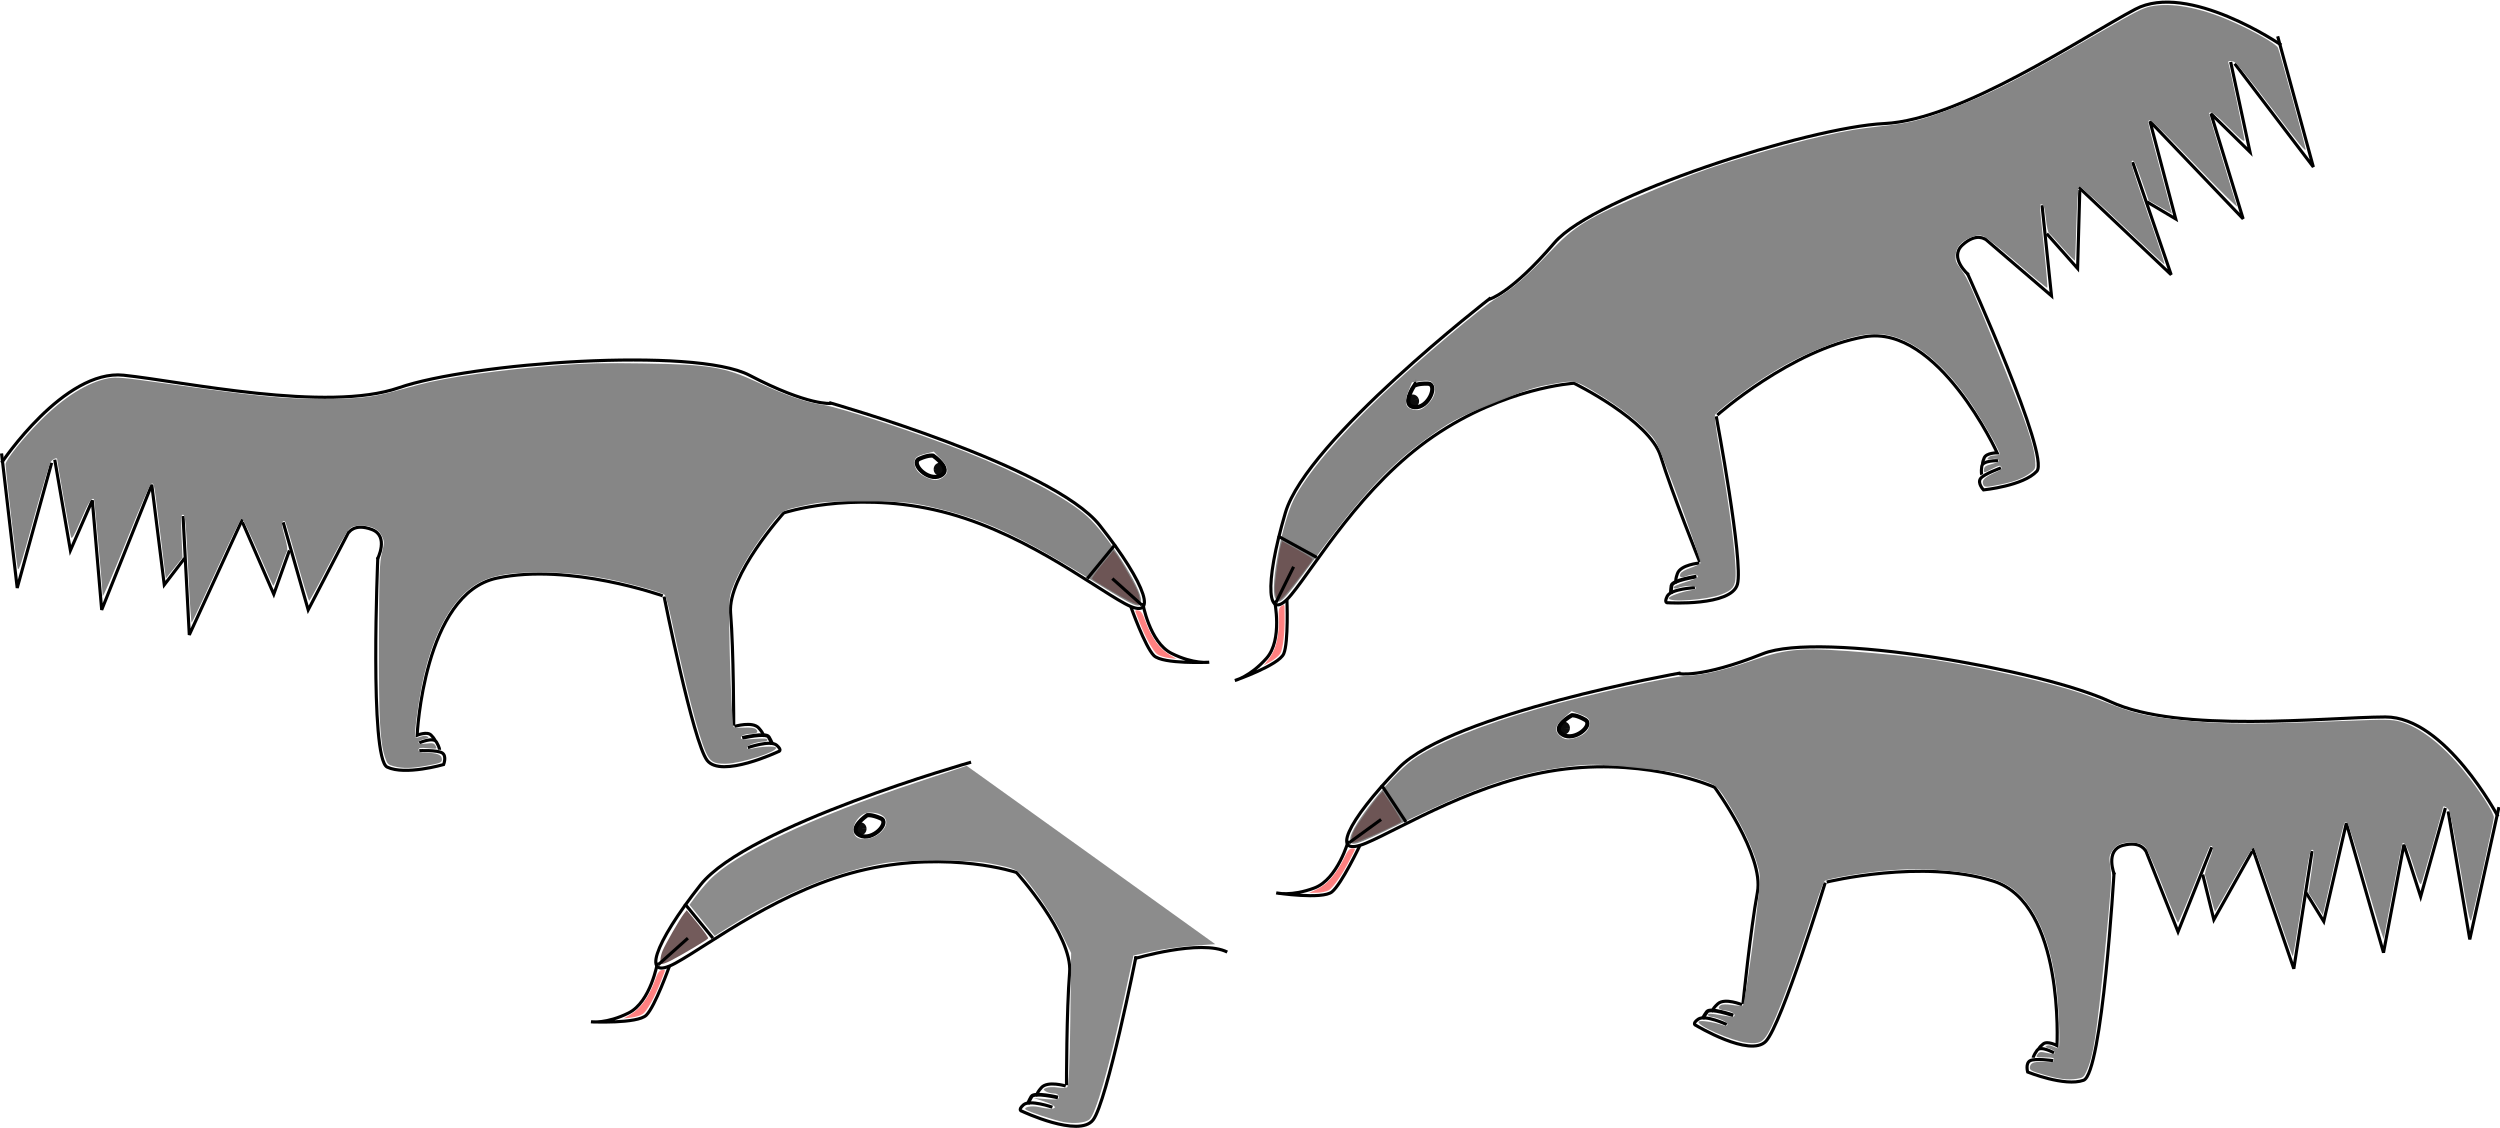 <?xml version="1.0" encoding="UTF-8" standalone="no"?>
<!-- Created with Inkscape (http://www.inkscape.org/) -->

<svg
   xmlns:dc="http://purl.org/dc/elements/1.1/"
   xmlns:cc="http://creativecommons.org/ns#"
   xmlns:rdf="http://www.w3.org/1999/02/22-rdf-syntax-ns#"
   xmlns:svg="http://www.w3.org/2000/svg"
   xmlns="http://www.w3.org/2000/svg"
   xmlns:sodipodi="http://sodipodi.sourceforge.net/DTD/sodipodi-0.dtd"
   xmlns:inkscape="http://www.inkscape.org/namespaces/inkscape"
   width="799.011"
   height="360.471"
   id="svg2"
   version="1.1"
   inkscape:version="0.48.4 r9939"
   sodipodi:docname="3.29 anteaters.svg">
  <defs
     id="defs4" />
  <sodipodi:namedview
     id="base"
     pagecolor="#ffffff"
     bordercolor="#666666"
     borderopacity="1.0"
     inkscape:pageopacity="0.0"
     inkscape:pageshadow="2"
     inkscape:zoom="0.70710678"
     inkscape:cx="362.63262"
     inkscape:cy="92.55484"
     inkscape:document-units="px"
     inkscape:current-layer="layer1"
     showgrid="false"
     inkscape:window-width="959"
     inkscape:window-height="744"
     inkscape:window-x="65"
     inkscape:window-y="24"
     inkscape:window-maximized="1"
     fit-margin-top="0"
     fit-margin-left="0"
     fit-margin-right="0"
     fit-margin-bottom="0" />
  <g
     inkscape:label="Layer 1"
     inkscape:groupmode="layer"
     id="layer1"
     transform="translate(11.814,65.094)">
    <path
       style="opacity:0.95;fill:#ff8080;fill-opacity:1;stroke:none"
       d=""
       id="path3819"
       inkscape:connector-curvature="0" />
    <g
       id="g3844"
       transform="matrix(-1,0,0,1,497.686,-411.536)">
      <path
         inkscape:connector-curvature="0"
         id="path2985"
         d="m 432,512.362 17,37 2,-38"
         style="fill:none;stroke:#000000;stroke-width:1px;stroke-linecap:butt;stroke-linejoin:miter;stroke-opacity:1" />
      <path
         sodipodi:nodetypes="ccccccc"
         inkscape:connector-curvature="0"
         id="path2987"
         d="m 450.5,524.862 6.5,8.5 4,-32 16,40 3,-35 7,16 5,-29"
         style="fill:none;stroke:#000000;stroke-width:1px;stroke-linecap:butt;stroke-linejoin:miter;stroke-opacity:1" />
      <path
         inkscape:connector-curvature="0"
         id="path2989"
         d="m 493,494.362 11,40 5,-43"
         style="fill:none;stroke:#000000;stroke-width:1px;stroke-linecap:butt;stroke-linejoin:miter;stroke-opacity:1" />
      <path
         sodipodi:nodetypes="csssc"
         inkscape:connector-curvature="0"
         id="path2991"
         d="m 509,494.362 c 0,0 -20,-30 -39,-28 -19,2 -65,12 -88,4 -23,-8 -94.522,-13.139 -112,-4 -19.124,10 -26.26,9 -26,9"
         style="fill:none;stroke:#000000;stroke-width:1px;stroke-linecap:butt;stroke-linejoin:miter;stroke-opacity:1" />
      <path
         sodipodi:nodetypes="ccc"
         inkscape:connector-curvature="0"
         id="path2993"
         d="m 432,513.362 -10,23 -5,-14"
         style="fill:none;stroke:#000000;stroke-width:1px;stroke-linecap:butt;stroke-linejoin:miter;stroke-opacity:1" />
      <path
         inkscape:connector-curvature="0"
         id="path2997"
         d="m 419,513.362 -8,28 -13,-25"
         style="fill:none;stroke:#000000;stroke-width:1px;stroke-linecap:butt;stroke-linejoin:miter;stroke-opacity:1" />
      <path
         sodipodi:nodetypes="cssscsc"
         inkscape:connector-curvature="0"
         id="path2999"
         d="m 244.5,475.112 c 0,0 -71.5,20.25 -86.5,39.25 -15,19 -19,31 -8,25 11,-6 34,-24 61,-30 27,-6 48,1 48,1 0,0 18,20 17,32 -1,12 -1,36 -1,36"
         style="fill:none;stroke:#000000;stroke-width:1px;stroke-linecap:butt;stroke-linejoin:miter;stroke-opacity:1" />
      <path
         inkscape:connector-curvature="0"
         id="path3001"
         d="m 274.75,578.612 c 0,0 -5.75,-1.75 -7.75,0.5 -2,2.25 -1.25,2.5 -1.25,2.5"
         style="fill:none;stroke:#000000;stroke-width:1px;stroke-linecap:butt;stroke-linejoin:miter;stroke-opacity:1" />
      <path
         inkscape:connector-curvature="0"
         id="path3003"
         d="m 272.29,582.288 c 0,0 -7.605,-1.811 -8.482,-0.302 -0.877,1.51 -1.17,2.415 -1.17,2.415"
         style="fill:none;stroke:#000000;stroke-width:1.189px;stroke-linecap:butt;stroke-linejoin:miter;stroke-opacity:1" />
      <path
         inkscape:connector-curvature="0"
         id="path3005"
         d="m 270.502,585.394 c 0,0 -7.248,-2.541 -9.248,-0.762 -2,1.779 -0.5,2.033 -0.5,2.033 0,0 18.246,8.639 22.745,2.795 4.499,-5.844 13.747,-52.343 13.747,-52.343"
         style="fill:none;stroke:#000000;stroke-width:1.008px;stroke-linecap:butt;stroke-linejoin:miter;stroke-opacity:1" />
      <path
         inkscape:connector-curvature="0"
         id="path3007"
         d="m 297.692,536.881 c 0,0 29.698,-10.607 53.033,-5.657 23.335,4.95 25.456,50.205 25.456,50.205 0,0 -3.181,-1.317 -4.431,-0.067 -1.25,1.25 -1.25,1.75 -1.25,1.75"
         style="fill:none;stroke:#000000;stroke-width:1px;stroke-linecap:butt;stroke-linejoin:miter;stroke-opacity:1" />
      <path
         sodipodi:nodetypes="csc"
         inkscape:connector-curvature="0"
         id="path3009"
         d="m 375.5,583.862 c 0,0 -4.5,-2 -5.5,-0.25 -1,1.75 -0.987,2.457 -0.987,2.457"
         style="fill:none;stroke:#000000;stroke-width:1px;stroke-linecap:butt;stroke-linejoin:miter;stroke-opacity:1" />
      <path
         sodipodi:nodetypes="cscsc"
         inkscape:connector-curvature="0"
         id="path3011"
         d="m 375.5,586.362 c 0,0 -5.854,-0.263 -7.354,0.737 -1.5,1 -0.427,3.695 -0.427,3.695 0,0 12.28,3.568 18.03,0.818 5.75,-2.75 3,-67 3,-67"
         style="fill:none;stroke:#000000;stroke-width:1px;stroke-linecap:butt;stroke-linejoin:miter;stroke-opacity:1" />
      <path
         inkscape:connector-curvature="0"
         id="path3013"
         d="m 388.909,525.214 c 0,0 -3.889,-7.425 1.768,-9.546 5.657,-2.121 7.425,1.061 7.425,1.061"
         style="fill:none;stroke:#000000;stroke-width:1px;stroke-linecap:butt;stroke-linejoin:miter;stroke-opacity:1" />
      <path
         sodipodi:nodetypes="cscsc"
         inkscape:connector-curvature="0"
         id="path3015"
         d="m 144.293,539.167 c 0,0 -2.164,12.564 -9.235,16.099 -7.071,3.536 -12.021,2.828 -12.021,2.828 0,0 14.849,0.707 17.678,-2.121 2.828,-2.828 7.364,-15.599 7.364,-15.599"
         style="fill:none;stroke:#000000;stroke-width:1px;stroke-linecap:butt;stroke-linejoin:miter;stroke-opacity:1" />
      <path
         inkscape:connector-curvature="0"
         id="path3017"
         d="m 211.278,492.071 c 0,0 -6.407,4.384 -2.36,6.407 4.047,2.023 9.779,-4.047 6.744,-5.395 -3.035,-1.349 -4.384,-1.012 -4.384,-1.012 z"
         style="fill:none;stroke:#000000;stroke-width:1.349px;stroke-linecap:butt;stroke-linejoin:miter;stroke-opacity:1" />
      <path
         transform="matrix(0.344,0,0,0.344,173.639,320.962)"
         sodipodi:end="6.2718361"
         sodipodi:start="0"
         d="m 108.894,510.011 c 0,3.319 -2.533,6.01 -5.657,6.01 -3.124,0 -5.657,-2.691 -5.657,-6.01 0,-3.319 2.533,-6.01 5.657,-6.01 3.099,0 5.621,2.65 5.656,5.942 l -5.656,0.068 z"
         sodipodi:ry="6.0104074"
         sodipodi:rx="5.6568542"
         sodipodi:cy="510.01129"
         sodipodi:cx="103.23759"
         id="path3019"
         style="opacity:0.95;fill:#000000;fill-opacity:1;stroke:none"
         sodipodi:type="arc" />
      <path
         inkscape:connector-curvature="0"
         id="path3801"
         d="m 373.317,591.191 c -4.859,-0.881 -5.197,-1.04 -5.008,-2.368 0.176,-1.233 1.583,-1.718 5.285,-1.821 1.612,-0.045 2.125,-0.257 2.125,-0.879 0,-0.698 -0.443,-0.779 -2.992,-0.548 -2.888,0.262 -2.973,0.236 -2.448,-0.744 0.47,-0.878 0.875,-0.976 2.992,-0.725 1.909,0.226 2.448,0.135 2.448,-0.414 0,-0.412 -0.746,-0.844 -1.799,-1.041 -1.256,-0.236 -1.596,-0.465 -1.125,-0.761 0.371,-0.233 1.012,-0.334 1.424,-0.225 0.412,0.109 1.206,0.328 1.763,0.487 0.919,0.261 0.998,0.092 0.853,-1.835 -0.341,-4.526 -1.727,-13.252 -2.877,-18.12 -2.533,-10.718 -6.549,-19.301 -11.572,-24.729 -5.662,-6.118 -11.68,-8.069 -24.917,-8.078 -8.236,-0.005 -14.038,0.541 -21.934,2.065 -6.914,1.334 -17.726,4.323 -18.483,5.109 -0.334,0.347 -1.349,4.118 -2.256,8.38 -4.428,20.808 -8.507,36.552 -10.83,41.806 -1.406,3.179 -2.559,3.853 -6.473,3.786 -4.898,-0.084 -16.757,-3.905 -15.987,-5.151 0.348,-0.562 4.756,-0.363 7.839,0.355 1.031,0.24 1.375,0.133 1.375,-0.429 0,-0.743 -3.296,-1.868 -5.471,-1.868 -0.566,0 -1.029,-0.258 -1.029,-0.574 0,-0.412 1.196,-0.482 4.25,-0.247 3.451,0.265 4.25,0.196 4.25,-0.368 0,-0.757 -1.479,-1.294 -3.595,-1.304 -1.631,-0.008 -2.153,-0.678 -1.166,-1.497 0.441,-0.366 1.865,-0.54 3.619,-0.442 1.591,0.089 3.14,0.005 3.443,-0.187 0.545,-0.344 1.481,-24.417 1.423,-36.631 -0.024,-5.066 -0.155,-5.804 -1.664,-9.357 -2.052,-4.831 -5.644,-10.77 -10.051,-16.62 -5.034,-6.682 -4.988,-6.651 -12.08,-8.166 -5.742,-1.227 -7.081,-1.322 -18.929,-1.339 -13.694,-0.02 -16.016,0.23 -26.109,2.808 -13.87,3.542 -25.528,9.105 -47.658,22.74 -13.977,8.612 -14.921,8.995 -15.138,6.144 -0.29,-3.8 10.93,-21.337 17.25,-26.963 6.604,-5.878 20.885,-13.458 38.655,-20.515 14.771,-5.866 40.574,-14.379 45.642,-15.058 5.093,-0.682 11.943,-3.034 20.805,-7.142 10.863,-5.037 15.399,-5.787 37.053,-6.131 11.889,-0.189 18.386,-0.049 26.5,0.57 18.849,1.437 35.81,3.799 45.067,6.276 2.026,0.542 5.76,1.544 8.299,2.228 6.521,1.755 11.535,2.276 21.871,2.273 13.331,-0.004 21.208,-0.776 51.305,-5.03 12.83,-1.813 15.079,-2.011 17.615,-1.548 6.53,1.193 14.223,5.998 21.772,13.599 5.567,5.605 11.044,12.463 11.059,13.846 0.019,1.761 -3.463,31.726 -3.871,33.312 -0.293,1.14 -1.319,-2.054 -5.117,-15.935 -2.612,-9.549 -5.114,-17.785 -5.559,-18.301 -0.76,-0.884 -1.941,-1.282 -1.941,-0.656 0,0.972 -4.115,24.142 -4.425,24.915 -0.292,0.727 -1.018,-0.542 -3.103,-5.422 -2.399,-5.615 -3.52,-7.396 -4.216,-6.7 -0.198,0.198 -2.734,28.371 -2.78,30.881 -0.013,0.71 -3.364,-7.033 -7.447,-17.208 -4.578,-11.41 -7.705,-18.557 -8.157,-18.648 -0.877,-0.177 -0.762,-0.839 -2.914,16.723 l -1.664,13.575 -2.665,-3.325 -2.665,-3.324 0.303,-6.875 c 0.254,-5.754 0.187,-6.875 -0.408,-6.875 -0.811,0 -0.967,1.76 -1.938,21.875 -0.335,6.944 -0.736,12.618 -0.89,12.608 -0.154,-0.009 -3.691,-7.49 -7.861,-16.625 -4.169,-9.135 -7.839,-16.608 -8.155,-16.608 -0.316,0 -2.651,4.771 -5.19,10.603 -2.538,5.832 -4.73,10.718 -4.871,10.859 -0.141,0.141 -1.096,-2.156 -2.123,-5.103 -1.027,-2.947 -2.053,-5.658 -2.28,-6.025 -0.243,-0.392 0.073,-2.334 0.768,-4.725 0.818,-2.815 1.02,-4.218 0.659,-4.58 -0.361,-0.361 -0.63,-0.341 -0.875,0.066 -0.195,0.323 -1.915,6.114 -3.823,12.871 -1.908,6.756 -3.623,12.284 -3.811,12.284 -0.188,0 -2.866,-4.894 -5.95,-10.875 -3.084,-5.981 -6.163,-11.381 -6.842,-12 -0.938,-0.855 -1.84,-1.125 -3.756,-1.125 -3.378,0 -5.64,1.145 -6.708,3.395 -0.817,1.723 -0.817,2.001 0.014,5.337 0.77,3.093 0.885,6.49 0.944,28.019 0.069,25.104 -0.311,32.366 -1.949,37.32 -0.704,2.129 -0.95,2.367 -2.967,2.875 -2.767,0.697 -5.515,0.643 -10.158,-0.198 l 0,0 z M 213.527,498.986 c 2.385,-1.083 3.691,-2.708 3.691,-4.593 0,-1.685 -0.672,-2.227 -3.709,-2.992 l -2.446,-0.616 -2.173,2.3 c -2.347,2.484 -2.754,4.197 -1.298,5.465 1.833,1.597 3.162,1.694 5.934,0.436 l 0,0 z"
         style="opacity:0.95;fill:#808080;fill-opacity:1;stroke:none" />
      <path
         sodipodi:nodetypes="cc"
         inkscape:connector-curvature="0"
         id="path3803"
         d="m 153,520.362 9,11"
         style="fill:none;stroke:#000000;stroke-width:1px;stroke-linecap:butt;stroke-linejoin:miter;stroke-opacity:1" />
      <path
         inkscape:connector-curvature="0"
         id="path3805"
         d="m 145.53,539.587 c -0.528,-0.528 -0.345,-2.44 0.404,-4.233 0.895,-2.143 5.496,-10.136 6.756,-11.738 l 0.941,-1.197 3.539,4.317 c 1.947,2.374 3.435,4.486 3.308,4.692 -0.299,0.483 -8.74,5.503 -12.073,7.18 -1.41,0.709 -2.704,1.15 -2.875,0.979 l 0,0 z"
         style="opacity:0.95;fill:#6c5353;fill-opacity:1;stroke:none" />
      <path
         inkscape:connector-curvature="0"
         id="path3807"
         d="m 144.5,539.862 9.5,-8.5"
         style="fill:none;stroke:#000000;stroke-width:1px;stroke-linecap:butt;stroke-linejoin:miter;stroke-opacity:1" />
      <path
         inkscape:connector-curvature="0"
         id="path3821"
         d="m 135.633,555.741 c 3.404,-2.022 5.87,-5.468 7.865,-10.992 0.856,-2.371 1.356,-3.094 2.232,-3.225 0.921,-0.138 1.062,2.9e-4 0.766,0.75 -0.2,0.505 -0.8,2.044 -1.334,3.419 -1.701,4.384 -4.221,8.913 -5.477,9.843 -0.669,0.496 -2.342,1.034 -3.717,1.196 l -2.5,0.295 2.165,-1.285 0,0 z"
         style="opacity:0.95;fill:#ff8080;fill-opacity:1;stroke:none" />
      <path
         inkscape:connector-curvature="0"
         id="path3823"
         d="m 136.728,555.256 c 2.256,-1.538 4.42,-4.613 6.642,-9.438 0.981,-2.131 2.024,-3.875 2.317,-3.875 0.742,0 0.759,-0.059 -1.449,4.959 -2.741,6.229 -4.149,8.315 -6.061,8.981 -2.665,0.929 -3.316,0.647 -1.448,-0.627 z"
         style="opacity:0.95;fill:#ff8080;fill-opacity:1;stroke:none" />
    </g>
    <g
       transform="matrix(0.995,0.101,-0.101,0.995,330.027,-347.447)"
       id="g3844-5">
      <path
         inkscape:connector-curvature="0"
         id="path2985-9"
         d="m 432,512.362 17,37 2,-38"
         style="fill:none;stroke:#000000;stroke-width:1px;stroke-linecap:butt;stroke-linejoin:miter;stroke-opacity:1" />
      <path
         sodipodi:nodetypes="ccccccc"
         inkscape:connector-curvature="0"
         id="path2987-4"
         d="m 450.5,524.862 6.5,8.5 4,-32 16,40 3,-35 7,16 5,-29"
         style="fill:none;stroke:#000000;stroke-width:1px;stroke-linecap:butt;stroke-linejoin:miter;stroke-opacity:1" />
      <path
         inkscape:connector-curvature="0"
         id="path2989-6"
         d="m 493,494.362 11,40 5,-43"
         style="fill:none;stroke:#000000;stroke-width:1px;stroke-linecap:butt;stroke-linejoin:miter;stroke-opacity:1" />
      <path
         sodipodi:nodetypes="csssc"
         inkscape:connector-curvature="0"
         id="path2991-7"
         d="m 509,494.362 c 0,0 -20,-30 -39,-28 -19,2 -65,12 -88,4 -23,-8 -94.522,-13.139 -112,-4 -19.124,10 -26.26,9 -26,9"
         style="fill:none;stroke:#000000;stroke-width:1px;stroke-linecap:butt;stroke-linejoin:miter;stroke-opacity:1" />
      <path
         sodipodi:nodetypes="ccc"
         inkscape:connector-curvature="0"
         id="path2993-2"
         d="m 432,513.362 -10,23 -5,-14"
         style="fill:none;stroke:#000000;stroke-width:1px;stroke-linecap:butt;stroke-linejoin:miter;stroke-opacity:1" />
      <path
         inkscape:connector-curvature="0"
         id="path2997-1"
         d="m 419,513.362 -8,28 -13,-25"
         style="fill:none;stroke:#000000;stroke-width:1px;stroke-linecap:butt;stroke-linejoin:miter;stroke-opacity:1" />
      <path
         sodipodi:nodetypes="cssscsc"
         inkscape:connector-curvature="0"
         id="path2999-4"
         d="m 244.5,475.112 c 0,0 -71.5,20.25 -86.5,39.25 -15,19 -19,31 -8,25 11,-6 34,-24 61,-30 27,-6 48,1 48,1 0,0 18,20 17,32 -1,12 -1,36 -1,36"
         style="fill:none;stroke:#000000;stroke-width:1px;stroke-linecap:butt;stroke-linejoin:miter;stroke-opacity:1" />
      <path
         inkscape:connector-curvature="0"
         id="path3001-8"
         d="m 274.75,578.612 c 0,0 -5.75,-1.75 -7.75,0.5 -2,2.25 -1.25,2.5 -1.25,2.5"
         style="fill:none;stroke:#000000;stroke-width:1px;stroke-linecap:butt;stroke-linejoin:miter;stroke-opacity:1" />
      <path
         inkscape:connector-curvature="0"
         id="path3003-9"
         d="m 272.29,582.288 c 0,0 -7.605,-1.811 -8.482,-0.302 -0.877,1.51 -1.17,2.415 -1.17,2.415"
         style="fill:none;stroke:#000000;stroke-width:1.189px;stroke-linecap:butt;stroke-linejoin:miter;stroke-opacity:1" />
      <path
         inkscape:connector-curvature="0"
         id="path3005-91"
         d="m 270.502,585.394 c 0,0 -7.248,-2.541 -9.248,-0.762 -2,1.779 -0.5,2.033 -0.5,2.033 0,0 18.246,8.639 22.745,2.795 4.499,-5.844 13.747,-52.343 13.747,-52.343"
         style="fill:none;stroke:#000000;stroke-width:1.008px;stroke-linecap:butt;stroke-linejoin:miter;stroke-opacity:1" />
      <path
         inkscape:connector-curvature="0"
         id="path3007-9"
         d="m 297.692,536.881 c 0,0 29.698,-10.607 53.033,-5.657 23.335,4.95 25.456,50.205 25.456,50.205 0,0 -3.181,-1.317 -4.431,-0.067 -1.25,1.25 -1.25,1.75 -1.25,1.75"
         style="fill:none;stroke:#000000;stroke-width:1px;stroke-linecap:butt;stroke-linejoin:miter;stroke-opacity:1" />
      <path
         sodipodi:nodetypes="csc"
         inkscape:connector-curvature="0"
         id="path3009-6"
         d="m 375.5,583.862 c 0,0 -4.5,-2 -5.5,-0.25 -1,1.75 -0.987,2.457 -0.987,2.457"
         style="fill:none;stroke:#000000;stroke-width:1px;stroke-linecap:butt;stroke-linejoin:miter;stroke-opacity:1" />
      <path
         sodipodi:nodetypes="cscsc"
         inkscape:connector-curvature="0"
         id="path3011-6"
         d="m 375.5,586.362 c 0,0 -5.854,-0.263 -7.354,0.737 -1.5,1 -0.427,3.695 -0.427,3.695 0,0 12.28,3.568 18.03,0.818 5.75,-2.75 3,-67 3,-67"
         style="fill:none;stroke:#000000;stroke-width:1px;stroke-linecap:butt;stroke-linejoin:miter;stroke-opacity:1" />
      <path
         inkscape:connector-curvature="0"
         id="path3013-2"
         d="m 388.909,525.214 c 0,0 -3.889,-7.425 1.768,-9.546 5.657,-2.121 7.425,1.061 7.425,1.061"
         style="fill:none;stroke:#000000;stroke-width:1px;stroke-linecap:butt;stroke-linejoin:miter;stroke-opacity:1" />
      <path
         sodipodi:nodetypes="cscsc"
         inkscape:connector-curvature="0"
         id="path3015-6"
         d="m 144.293,539.167 c 0,0 -2.164,12.564 -9.235,16.099 -7.071,3.536 -12.021,2.828 -12.021,2.828 0,0 14.849,0.707 17.678,-2.121 2.828,-2.828 7.364,-15.599 7.364,-15.599"
         style="fill:none;stroke:#000000;stroke-width:1px;stroke-linecap:butt;stroke-linejoin:miter;stroke-opacity:1" />
      <path
         inkscape:connector-curvature="0"
         id="path3017-5"
         d="m 211.278,492.071 c 0,0 -6.407,4.384 -2.36,6.407 4.047,2.023 9.779,-4.047 6.744,-5.395 -3.035,-1.349 -4.384,-1.012 -4.384,-1.012 z"
         style="fill:none;stroke:#000000;stroke-width:1.349px;stroke-linecap:butt;stroke-linejoin:miter;stroke-opacity:1" />
      <path
         transform="matrix(0.344,0,0,0.344,173.639,320.962)"
         sodipodi:end="6.2718361"
         sodipodi:start="0"
         d="m 108.894,510.011 c 0,3.319 -2.533,6.01 -5.657,6.01 -3.124,0 -5.657,-2.691 -5.657,-6.01 0,-3.319 2.533,-6.01 5.657,-6.01 3.099,0 5.621,2.65 5.656,5.942 l -5.656,0.068 z"
         sodipodi:ry="6.0104074"
         sodipodi:rx="5.6568542"
         sodipodi:cy="510.01129"
         sodipodi:cx="103.23759"
         id="path3019-2"
         style="opacity:0.95;fill:#000000;fill-opacity:1;stroke:none"
         sodipodi:type="arc" />
      <path
         inkscape:connector-curvature="0"
         id="path3801-8"
         d="m 373.317,591.191 c -4.859,-0.881 -5.197,-1.04 -5.008,-2.368 0.176,-1.233 1.583,-1.718 5.285,-1.821 1.612,-0.045 2.125,-0.257 2.125,-0.879 0,-0.698 -0.443,-0.779 -2.992,-0.548 -2.888,0.262 -2.973,0.236 -2.448,-0.744 0.47,-0.878 0.875,-0.976 2.992,-0.725 1.909,0.226 2.448,0.135 2.448,-0.414 0,-0.412 -0.746,-0.844 -1.799,-1.041 -1.256,-0.236 -1.596,-0.465 -1.125,-0.761 0.371,-0.233 1.012,-0.334 1.424,-0.225 0.412,0.109 1.206,0.328 1.763,0.487 0.919,0.261 0.998,0.092 0.853,-1.835 -0.341,-4.526 -1.727,-13.252 -2.877,-18.12 -2.533,-10.718 -6.549,-19.301 -11.572,-24.729 -5.662,-6.118 -11.68,-8.069 -24.917,-8.078 -8.236,-0.005 -14.038,0.541 -21.934,2.065 -6.914,1.334 -17.726,4.323 -18.483,5.109 -0.334,0.347 -1.349,4.118 -2.256,8.38 -4.428,20.808 -8.507,36.552 -10.83,41.806 -1.406,3.179 -2.559,3.853 -6.473,3.786 -4.898,-0.084 -16.757,-3.905 -15.987,-5.151 0.348,-0.562 4.756,-0.363 7.839,0.355 1.031,0.24 1.375,0.133 1.375,-0.429 0,-0.743 -3.296,-1.868 -5.471,-1.868 -0.566,0 -1.029,-0.258 -1.029,-0.574 0,-0.412 1.196,-0.482 4.25,-0.247 3.451,0.265 4.25,0.196 4.25,-0.368 0,-0.757 -1.479,-1.294 -3.595,-1.304 -1.631,-0.008 -2.153,-0.678 -1.166,-1.497 0.441,-0.366 1.865,-0.54 3.619,-0.442 1.591,0.089 3.14,0.005 3.443,-0.187 0.545,-0.344 1.481,-24.417 1.423,-36.631 -0.024,-5.066 -0.155,-5.804 -1.664,-9.357 -2.052,-4.831 -5.644,-10.77 -10.051,-16.62 -5.034,-6.682 -4.988,-6.651 -12.08,-8.166 -5.742,-1.227 -7.081,-1.322 -18.929,-1.339 -13.694,-0.02 -16.016,0.23 -26.109,2.808 -13.87,3.542 -25.528,9.105 -47.658,22.74 -13.977,8.612 -14.921,8.995 -15.138,6.144 -0.29,-3.8 10.93,-21.337 17.25,-26.963 6.604,-5.878 20.885,-13.458 38.655,-20.515 14.771,-5.866 40.574,-14.379 45.642,-15.058 5.093,-0.682 11.943,-3.034 20.805,-7.142 10.863,-5.037 15.399,-5.787 37.053,-6.131 11.889,-0.189 18.386,-0.049 26.5,0.57 18.849,1.437 35.81,3.799 45.067,6.276 2.026,0.542 5.76,1.544 8.299,2.228 6.521,1.755 11.535,2.276 21.871,2.273 13.331,-0.004 21.208,-0.776 51.305,-5.03 12.83,-1.813 15.079,-2.011 17.615,-1.548 6.53,1.193 14.223,5.998 21.772,13.599 5.567,5.605 11.044,12.463 11.059,13.846 0.019,1.761 -3.463,31.726 -3.871,33.312 -0.293,1.14 -1.319,-2.054 -5.117,-15.935 -2.612,-9.549 -5.114,-17.785 -5.559,-18.301 -0.76,-0.884 -1.941,-1.282 -1.941,-0.656 0,0.972 -4.115,24.142 -4.425,24.915 -0.292,0.727 -1.018,-0.542 -3.103,-5.422 -2.399,-5.615 -3.52,-7.396 -4.216,-6.7 -0.198,0.198 -2.734,28.371 -2.78,30.881 -0.013,0.71 -3.364,-7.033 -7.447,-17.208 -4.578,-11.41 -7.705,-18.557 -8.157,-18.648 -0.877,-0.177 -0.762,-0.839 -2.914,16.723 l -1.664,13.575 -2.665,-3.325 -2.665,-3.324 0.303,-6.875 c 0.254,-5.754 0.187,-6.875 -0.408,-6.875 -0.811,0 -0.967,1.76 -1.938,21.875 -0.335,6.944 -0.736,12.618 -0.89,12.608 -0.154,-0.009 -3.691,-7.49 -7.861,-16.625 -4.169,-9.135 -7.839,-16.608 -8.155,-16.608 -0.316,0 -2.651,4.771 -5.19,10.603 -2.538,5.832 -4.73,10.718 -4.871,10.859 -0.141,0.141 -1.096,-2.156 -2.123,-5.103 -1.027,-2.947 -2.053,-5.658 -2.28,-6.025 -0.243,-0.392 0.073,-2.334 0.768,-4.725 0.818,-2.815 1.02,-4.218 0.659,-4.58 -0.361,-0.361 -0.63,-0.341 -0.875,0.066 -0.195,0.323 -1.915,6.114 -3.823,12.871 -1.908,6.756 -3.623,12.284 -3.811,12.284 -0.188,0 -2.866,-4.894 -5.95,-10.875 -3.084,-5.981 -6.163,-11.381 -6.842,-12 -0.938,-0.855 -1.84,-1.125 -3.756,-1.125 -3.378,0 -5.64,1.145 -6.708,3.395 -0.817,1.723 -0.817,2.001 0.014,5.337 0.77,3.093 0.885,6.49 0.944,28.019 0.069,25.104 -0.311,32.366 -1.949,37.32 -0.704,2.129 -0.95,2.367 -2.967,2.875 -2.767,0.697 -5.515,0.643 -10.158,-0.198 l 0,0 z M 213.527,498.986 c 2.385,-1.083 3.691,-2.708 3.691,-4.593 0,-1.685 -0.672,-2.227 -3.709,-2.992 l -2.446,-0.616 -2.173,2.3 c -2.347,2.484 -2.754,4.197 -1.298,5.465 1.833,1.597 3.162,1.694 5.934,0.436 l 0,0 z"
         style="opacity:0.95;fill:#808080;fill-opacity:1;stroke:none" />
      <path
         sodipodi:nodetypes="cc"
         inkscape:connector-curvature="0"
         id="path3803-3"
         d="m 153,520.362 9,11"
         style="fill:none;stroke:#000000;stroke-width:1px;stroke-linecap:butt;stroke-linejoin:miter;stroke-opacity:1" />
      <path
         inkscape:connector-curvature="0"
         id="path3805-0"
         d="m 145.53,539.587 c -0.528,-0.528 -0.345,-2.44 0.404,-4.233 0.895,-2.143 5.496,-10.136 6.756,-11.738 l 0.941,-1.197 3.539,4.317 c 1.947,2.374 3.435,4.486 3.308,4.692 -0.299,0.483 -8.74,5.503 -12.073,7.18 -1.41,0.709 -2.704,1.15 -2.875,0.979 l 0,0 z"
         style="opacity:0.95;fill:#6c5353;fill-opacity:1;stroke:none" />
      <path
         inkscape:connector-curvature="0"
         id="path3807-0"
         d="m 144.5,539.862 9.5,-8.5"
         style="fill:none;stroke:#000000;stroke-width:1px;stroke-linecap:butt;stroke-linejoin:miter;stroke-opacity:1" />
      <path
         inkscape:connector-curvature="0"
         id="path3821-0"
         d="m 135.633,555.741 c 3.404,-2.022 5.87,-5.468 7.865,-10.992 0.856,-2.371 1.356,-3.094 2.232,-3.225 0.921,-0.138 1.062,2.9e-4 0.766,0.75 -0.2,0.505 -0.8,2.044 -1.334,3.419 -1.701,4.384 -4.221,8.913 -5.477,9.843 -0.669,0.496 -2.342,1.034 -3.717,1.196 l -2.5,0.295 2.165,-1.285 0,0 z"
         style="opacity:0.95;fill:#ff8080;fill-opacity:1;stroke:none" />
      <path
         inkscape:connector-curvature="0"
         id="path3823-9"
         d="m 136.728,555.256 c 2.256,-1.538 4.42,-4.613 6.642,-9.438 0.981,-2.131 2.024,-3.875 2.317,-3.875 0.742,0 0.759,-0.059 -1.449,4.959 -2.741,6.229 -4.149,8.315 -6.061,8.981 -2.665,0.929 -3.316,0.647 -1.448,-0.627 z"
         style="opacity:0.95;fill:#ff8080;fill-opacity:1;stroke:none" />
    </g>
    <g
       transform="matrix(0.928,-0.373,0.373,0.928,60.517,-319.616)"
       id="g3844-9">
      <path
         inkscape:connector-curvature="0"
         id="path2985-2"
         d="m 432,512.362 17,37 2,-38"
         style="fill:none;stroke:#000000;stroke-width:1px;stroke-linecap:butt;stroke-linejoin:miter;stroke-opacity:1" />
      <path
         sodipodi:nodetypes="ccccccc"
         inkscape:connector-curvature="0"
         id="path2987-0"
         d="m 450.5,524.862 6.5,8.5 4,-32 16,40 3,-35 7,16 5,-29"
         style="fill:none;stroke:#000000;stroke-width:1px;stroke-linecap:butt;stroke-linejoin:miter;stroke-opacity:1" />
      <path
         inkscape:connector-curvature="0"
         id="path2989-8"
         d="m 493,494.362 11,40 5,-43"
         style="fill:none;stroke:#000000;stroke-width:1px;stroke-linecap:butt;stroke-linejoin:miter;stroke-opacity:1" />
      <path
         sodipodi:nodetypes="csssc"
         inkscape:connector-curvature="0"
         id="path2991-9"
         d="m 509,494.362 c 0,0 -20,-30 -39,-28 -19,2 -65,12 -88,4 -23,-8 -94.522,-13.139 -112,-4 -19.124,10 -26.26,9 -26,9"
         style="fill:none;stroke:#000000;stroke-width:1px;stroke-linecap:butt;stroke-linejoin:miter;stroke-opacity:1" />
      <path
         sodipodi:nodetypes="ccc"
         inkscape:connector-curvature="0"
         id="path2993-4"
         d="m 432,513.362 -10,23 -5,-14"
         style="fill:none;stroke:#000000;stroke-width:1px;stroke-linecap:butt;stroke-linejoin:miter;stroke-opacity:1" />
      <path
         inkscape:connector-curvature="0"
         id="path2997-3"
         d="m 419,513.362 -8,28 -13,-25"
         style="fill:none;stroke:#000000;stroke-width:1px;stroke-linecap:butt;stroke-linejoin:miter;stroke-opacity:1" />
      <path
         sodipodi:nodetypes="cssscsc"
         inkscape:connector-curvature="0"
         id="path2999-0"
         d="m 244.5,475.112 c 0,0 -71.5,20.25 -86.5,39.25 -15,19 -19,31 -8,25 11,-6 34,-24 61,-30 27,-6 48,1 48,1 0,0 18,20 17,32 -1,12 -1,36 -1,36"
         style="fill:none;stroke:#000000;stroke-width:1px;stroke-linecap:butt;stroke-linejoin:miter;stroke-opacity:1" />
      <path
         inkscape:connector-curvature="0"
         id="path3001-0"
         d="m 274.75,578.612 c 0,0 -5.75,-1.75 -7.75,0.5 -2,2.25 -1.25,2.5 -1.25,2.5"
         style="fill:none;stroke:#000000;stroke-width:1px;stroke-linecap:butt;stroke-linejoin:miter;stroke-opacity:1" />
      <path
         inkscape:connector-curvature="0"
         id="path3003-2"
         d="m 272.29,582.288 c 0,0 -7.605,-1.811 -8.482,-0.302 -0.877,1.51 -1.17,2.415 -1.17,2.415"
         style="fill:none;stroke:#000000;stroke-width:1.189px;stroke-linecap:butt;stroke-linejoin:miter;stroke-opacity:1" />
      <path
         inkscape:connector-curvature="0"
         id="path3005-92"
         d="m 270.502,585.394 c 0,0 -7.248,-2.541 -9.248,-0.762 -2,1.779 -0.5,2.033 -0.5,2.033 0,0 18.246,8.639 22.745,2.795 4.499,-5.844 13.747,-52.343 13.747,-52.343"
         style="fill:none;stroke:#000000;stroke-width:1.008px;stroke-linecap:butt;stroke-linejoin:miter;stroke-opacity:1" />
      <path
         inkscape:connector-curvature="0"
         id="path3007-3"
         d="m 297.692,536.881 c 0,0 29.698,-10.607 53.033,-5.657 23.335,4.95 25.456,50.205 25.456,50.205 0,0 -3.181,-1.317 -4.431,-0.067 -1.25,1.25 -1.25,1.75 -1.25,1.75"
         style="fill:none;stroke:#000000;stroke-width:1px;stroke-linecap:butt;stroke-linejoin:miter;stroke-opacity:1" />
      <path
         sodipodi:nodetypes="csc"
         inkscape:connector-curvature="0"
         id="path3009-4"
         d="m 375.5,583.862 c 0,0 -4.5,-2 -5.5,-0.25 -1,1.75 -0.987,2.457 -0.987,2.457"
         style="fill:none;stroke:#000000;stroke-width:1px;stroke-linecap:butt;stroke-linejoin:miter;stroke-opacity:1" />
      <path
         sodipodi:nodetypes="cscsc"
         inkscape:connector-curvature="0"
         id="path3011-2"
         d="m 375.5,586.362 c 0,0 -5.854,-0.263 -7.354,0.737 -1.5,1 -0.427,3.695 -0.427,3.695 0,0 12.28,3.568 18.03,0.818 5.75,-2.75 3,-67 3,-67"
         style="fill:none;stroke:#000000;stroke-width:1px;stroke-linecap:butt;stroke-linejoin:miter;stroke-opacity:1" />
      <path
         inkscape:connector-curvature="0"
         id="path3013-4"
         d="m 388.909,525.214 c 0,0 -3.889,-7.425 1.768,-9.546 5.657,-2.121 7.425,1.061 7.425,1.061"
         style="fill:none;stroke:#000000;stroke-width:1px;stroke-linecap:butt;stroke-linejoin:miter;stroke-opacity:1" />
      <path
         sodipodi:nodetypes="cscsc"
         inkscape:connector-curvature="0"
         id="path3015-5"
         d="m 144.293,539.167 c 0,0 -2.164,12.564 -9.235,16.099 -7.071,3.536 -12.021,2.828 -12.021,2.828 0,0 14.849,0.707 17.678,-2.121 2.828,-2.828 7.364,-15.599 7.364,-15.599"
         style="fill:none;stroke:#000000;stroke-width:1px;stroke-linecap:butt;stroke-linejoin:miter;stroke-opacity:1" />
      <path
         inkscape:connector-curvature="0"
         id="path3017-6"
         d="m 211.278,492.071 c 0,0 -6.407,4.384 -2.36,6.407 4.047,2.023 9.779,-4.047 6.744,-5.395 -3.035,-1.349 -4.384,-1.012 -4.384,-1.012 z"
         style="fill:none;stroke:#000000;stroke-width:1.349px;stroke-linecap:butt;stroke-linejoin:miter;stroke-opacity:1" />
      <path
         transform="matrix(0.344,0,0,0.344,173.639,320.962)"
         sodipodi:end="6.2718361"
         sodipodi:start="0"
         d="m 108.894,510.011 c 0,3.319 -2.533,6.01 -5.657,6.01 -3.124,0 -5.657,-2.691 -5.657,-6.01 0,-3.319 2.533,-6.01 5.657,-6.01 3.099,0 5.621,2.65 5.656,5.942 l -5.656,0.068 z"
         sodipodi:ry="6.0104074"
         sodipodi:rx="5.6568542"
         sodipodi:cy="510.01129"
         sodipodi:cx="103.23759"
         id="path3019-3"
         style="opacity:0.95;fill:#000000;fill-opacity:1;stroke:none"
         sodipodi:type="arc" />
      <path
         inkscape:connector-curvature="0"
         id="path3801-4"
         d="m 373.317,591.191 c -4.859,-0.881 -5.197,-1.04 -5.008,-2.368 0.176,-1.233 1.583,-1.718 5.285,-1.821 1.612,-0.045 2.125,-0.257 2.125,-0.879 0,-0.698 -0.443,-0.779 -2.992,-0.548 -2.888,0.262 -2.973,0.236 -2.448,-0.744 0.47,-0.878 0.875,-0.976 2.992,-0.725 1.909,0.226 2.448,0.135 2.448,-0.414 0,-0.412 -0.746,-0.844 -1.799,-1.041 -1.256,-0.236 -1.596,-0.465 -1.125,-0.761 0.371,-0.233 1.012,-0.334 1.424,-0.225 0.412,0.109 1.206,0.328 1.763,0.487 0.919,0.261 0.998,0.092 0.853,-1.835 -0.341,-4.526 -1.727,-13.252 -2.877,-18.12 -2.533,-10.718 -6.549,-19.301 -11.572,-24.729 -5.662,-6.118 -11.68,-8.069 -24.917,-8.078 -8.236,-0.005 -14.038,0.541 -21.934,2.065 -6.914,1.334 -17.726,4.323 -18.483,5.109 -0.334,0.347 -1.349,4.118 -2.256,8.38 -4.428,20.808 -8.507,36.552 -10.83,41.806 -1.406,3.179 -2.559,3.853 -6.473,3.786 -4.898,-0.084 -16.757,-3.905 -15.987,-5.151 0.348,-0.562 4.756,-0.363 7.839,0.355 1.031,0.24 1.375,0.133 1.375,-0.429 0,-0.743 -3.296,-1.868 -5.471,-1.868 -0.566,0 -1.029,-0.258 -1.029,-0.574 0,-0.412 1.196,-0.482 4.25,-0.247 3.451,0.265 4.25,0.196 4.25,-0.368 0,-0.757 -1.479,-1.294 -3.595,-1.304 -1.631,-0.008 -2.153,-0.678 -1.166,-1.497 0.441,-0.366 1.865,-0.54 3.619,-0.442 1.591,0.089 3.14,0.005 3.443,-0.187 0.545,-0.344 1.481,-24.417 1.423,-36.631 -0.024,-5.066 -0.155,-5.804 -1.664,-9.357 -2.052,-4.831 -5.644,-10.77 -10.051,-16.62 -5.034,-6.682 -4.988,-6.651 -12.08,-8.166 -5.742,-1.227 -7.081,-1.322 -18.929,-1.339 -13.694,-0.02 -16.016,0.23 -26.109,2.808 -13.87,3.542 -25.528,9.105 -47.658,22.74 -13.977,8.612 -14.921,8.995 -15.138,6.144 -0.29,-3.8 10.93,-21.337 17.25,-26.963 6.604,-5.878 20.885,-13.458 38.655,-20.515 14.771,-5.866 40.574,-14.379 45.642,-15.058 5.093,-0.682 11.943,-3.034 20.805,-7.142 10.863,-5.037 15.399,-5.787 37.053,-6.131 11.889,-0.189 18.386,-0.049 26.5,0.57 18.849,1.437 35.81,3.799 45.067,6.276 2.026,0.542 5.76,1.544 8.299,2.228 6.521,1.755 11.535,2.276 21.871,2.273 13.331,-0.004 21.208,-0.776 51.305,-5.03 12.83,-1.813 15.079,-2.011 17.615,-1.548 6.53,1.193 14.223,5.998 21.772,13.599 5.567,5.605 11.044,12.463 11.059,13.846 0.019,1.761 -3.463,31.726 -3.871,33.312 -0.293,1.14 -1.319,-2.054 -5.117,-15.935 -2.612,-9.549 -5.114,-17.785 -5.559,-18.301 -0.76,-0.884 -1.941,-1.282 -1.941,-0.656 0,0.972 -4.115,24.142 -4.425,24.915 -0.292,0.727 -1.018,-0.542 -3.103,-5.422 -2.399,-5.615 -3.52,-7.396 -4.216,-6.7 -0.198,0.198 -2.734,28.371 -2.78,30.881 -0.013,0.71 -3.364,-7.033 -7.447,-17.208 -4.578,-11.41 -7.705,-18.557 -8.157,-18.648 -0.877,-0.177 -0.762,-0.839 -2.914,16.723 l -1.664,13.575 -2.665,-3.325 -2.665,-3.324 0.303,-6.875 c 0.254,-5.754 0.187,-6.875 -0.408,-6.875 -0.811,0 -0.967,1.76 -1.938,21.875 -0.335,6.944 -0.736,12.618 -0.89,12.608 -0.154,-0.009 -3.691,-7.49 -7.861,-16.625 -4.169,-9.135 -7.839,-16.608 -8.155,-16.608 -0.316,0 -2.651,4.771 -5.19,10.603 -2.538,5.832 -4.73,10.718 -4.871,10.859 -0.141,0.141 -1.096,-2.156 -2.123,-5.103 -1.027,-2.947 -2.053,-5.658 -2.28,-6.025 -0.243,-0.392 0.073,-2.334 0.768,-4.725 0.818,-2.815 1.02,-4.218 0.659,-4.58 -0.361,-0.361 -0.63,-0.341 -0.875,0.066 -0.195,0.323 -1.915,6.114 -3.823,12.871 -1.908,6.756 -3.623,12.284 -3.811,12.284 -0.188,0 -2.866,-4.894 -5.95,-10.875 -3.084,-5.981 -6.163,-11.381 -6.842,-12 -0.938,-0.855 -1.84,-1.125 -3.756,-1.125 -3.378,0 -5.64,1.145 -6.708,3.395 -0.817,1.723 -0.817,2.001 0.014,5.337 0.77,3.093 0.885,6.49 0.944,28.019 0.069,25.104 -0.311,32.366 -1.949,37.32 -0.704,2.129 -0.95,2.367 -2.967,2.875 -2.767,0.697 -5.515,0.643 -10.158,-0.198 l 0,0 z M 213.527,498.986 c 2.385,-1.083 3.691,-2.708 3.691,-4.593 0,-1.685 -0.672,-2.227 -3.709,-2.992 l -2.446,-0.616 -2.173,2.3 c -2.347,2.484 -2.754,4.197 -1.298,5.465 1.833,1.597 3.162,1.694 5.934,0.436 l 0,0 z"
         style="opacity:0.95;fill:#808080;fill-opacity:1;stroke:none" />
      <path
         sodipodi:nodetypes="cc"
         inkscape:connector-curvature="0"
         id="path3803-28"
         d="m 153,520.362 9,11"
         style="fill:none;stroke:#000000;stroke-width:1px;stroke-linecap:butt;stroke-linejoin:miter;stroke-opacity:1" />
      <path
         inkscape:connector-curvature="0"
         id="path3805-09"
         d="m 145.53,539.587 c -0.528,-0.528 -0.345,-2.44 0.404,-4.233 0.895,-2.143 5.496,-10.136 6.756,-11.738 l 0.941,-1.197 3.539,4.317 c 1.947,2.374 3.435,4.486 3.308,4.692 -0.299,0.483 -8.74,5.503 -12.073,7.18 -1.41,0.709 -2.704,1.15 -2.875,0.979 l 0,0 z"
         style="opacity:0.95;fill:#6c5353;fill-opacity:1;stroke:none" />
      <path
         inkscape:connector-curvature="0"
         id="path3807-2"
         d="m 144.5,539.862 9.5,-8.5"
         style="fill:none;stroke:#000000;stroke-width:1px;stroke-linecap:butt;stroke-linejoin:miter;stroke-opacity:1" />
      <path
         inkscape:connector-curvature="0"
         id="path3821-02"
         d="m 135.633,555.741 c 3.404,-2.022 5.87,-5.468 7.865,-10.992 0.856,-2.371 1.356,-3.094 2.232,-3.225 0.921,-0.138 1.062,2.9e-4 0.766,0.75 -0.2,0.505 -0.8,2.044 -1.334,3.419 -1.701,4.384 -4.221,8.913 -5.477,9.843 -0.669,0.496 -2.342,1.034 -3.717,1.196 l -2.5,0.295 2.165,-1.285 0,0 z"
         style="opacity:0.95;fill:#ff8080;fill-opacity:1;stroke:none" />
      <path
         inkscape:connector-curvature="0"
         id="path3823-32"
         d="m 136.728,555.256 c 2.256,-1.538 4.42,-4.613 6.642,-9.438 0.981,-2.131 2.024,-3.875 2.317,-3.875 0.742,0 0.759,-0.059 -1.449,4.959 -2.741,6.229 -4.149,8.315 -6.061,8.981 -2.665,0.929 -3.316,0.647 -1.448,-0.627 z"
         style="opacity:0.95;fill:#ff8080;fill-opacity:1;stroke:none" />
    </g>
    <g
       id="g4128"
       transform="translate(-33.941,-9.899)">
      <path
         sodipodi:nodetypes="cssscsc"
         inkscape:connector-curvature="0"
         id="path2999-2"
         d="m 332.482,188.397 c 0,0 -71.5,20.25 -86.5,39.25 -15,19 -19,31 -8,25 11,-6 34,-24 61,-30 27,-6 48,1 48,1 0,0 18,20 17,32 -1,12 -1,36 -1,36"
         style="fill:none;stroke:#000000;stroke-width:1px;stroke-linecap:butt;stroke-linejoin:miter;stroke-opacity:1" />
      <path
         inkscape:connector-curvature="0"
         id="path3001-1"
         d="m 362.732,291.897 c 0,0 -5.75,-1.75 -7.75,0.5 -2,2.25 -1.25,2.5 -1.25,2.5"
         style="fill:none;stroke:#000000;stroke-width:1px;stroke-linecap:butt;stroke-linejoin:miter;stroke-opacity:1" />
      <path
         inkscape:connector-curvature="0"
         id="path3003-7"
         d="m 360.271,295.573 c 0,0 -7.605,-1.811 -8.482,-0.302 -0.877,1.51 -1.17,2.415 -1.17,2.415"
         style="fill:none;stroke:#000000;stroke-width:1.189px;stroke-linecap:butt;stroke-linejoin:miter;stroke-opacity:1" />
      <path
         inkscape:connector-curvature="0"
         id="path3005-9"
         d="m 358.483,298.678 c 0,0 -7.248,-2.541 -9.248,-0.762 -2,1.779 -0.5,2.033 -0.5,2.033 0,0 18.246,8.639 22.745,2.795 4.499,-5.844 13.747,-52.343 13.747,-52.343"
         style="fill:none;stroke:#000000;stroke-width:1.008px;stroke-linecap:butt;stroke-linejoin:miter;stroke-opacity:1" />
      <path
         sodipodi:nodetypes="cscsc"
         inkscape:connector-curvature="0"
         id="path3015-9"
         d="m 232.274,252.451 c 0,0 -2.164,12.564 -9.235,16.099 -7.071,3.536 -12.021,2.828 -12.021,2.828 0,0 14.849,0.707 17.678,-2.121 2.828,-2.828 7.364,-15.599 7.364,-15.599"
         style="fill:none;stroke:#000000;stroke-width:1px;stroke-linecap:butt;stroke-linejoin:miter;stroke-opacity:1" />
      <path
         inkscape:connector-curvature="0"
         id="path3017-7"
         d="m 299.26,205.356 c 0,0 -6.407,4.384 -2.36,6.407 4.047,2.023 9.779,-4.047 6.744,-5.395 -3.035,-1.349 -4.384,-1.012 -4.384,-1.012 z"
         style="fill:none;stroke:#000000;stroke-width:1.349px;stroke-linecap:butt;stroke-linejoin:miter;stroke-opacity:1" />
      <path
         transform="matrix(0.344,0,0,0.344,261.621,34.246)"
         sodipodi:end="6.2718361"
         sodipodi:start="0"
         d="m 108.894,510.011 c 0,3.319 -2.533,6.01 -5.657,6.01 -3.124,0 -5.657,-2.691 -5.657,-6.01 0,-3.319 2.533,-6.01 5.657,-6.01 3.099,0 5.621,2.65 5.656,5.942 l -5.656,0.068 z"
         sodipodi:ry="6.0104074"
         sodipodi:rx="5.6568542"
         sodipodi:cy="510.01129"
         sodipodi:cx="103.23759"
         id="path3019-7"
         style="opacity:0.95;fill:#000000;fill-opacity:1;stroke:none"
         sodipodi:type="arc" />
      <path
         sodipodi:nodetypes="cc"
         inkscape:connector-curvature="0"
         id="path3803-2"
         d="m 240.982,233.647 9,11"
         style="fill:none;stroke:#000000;stroke-width:1px;stroke-linecap:butt;stroke-linejoin:miter;stroke-opacity:1" />
      <path
         inkscape:connector-curvature="0"
         id="path3805-9"
         d="m 233.511,252.872 c -0.528,-0.528 -0.345,-2.44 0.404,-4.233 0.895,-2.143 5.496,-10.136 6.756,-11.738 l 0.941,-1.197 3.539,4.317 c 1.947,2.374 3.435,4.486 3.308,4.692 -0.299,0.483 -8.74,5.503 -12.073,7.18 -1.41,0.709 -2.704,1.15 -2.875,0.979 l 0,0 z"
         style="opacity:0.95;fill:#6c5353;fill-opacity:1;stroke:none" />
      <path
         inkscape:connector-curvature="0"
         id="path3807-9"
         d="m 232.482,253.147 9.5,-8.5"
         style="fill:none;stroke:#000000;stroke-width:1px;stroke-linecap:butt;stroke-linejoin:miter;stroke-opacity:1" />
      <path
         inkscape:connector-curvature="0"
         id="path3821-4"
         d="m 223.615,269.026 c 3.404,-2.022 5.87,-5.468 7.865,-10.992 0.856,-2.371 1.356,-3.094 2.232,-3.225 0.921,-0.138 1.062,2.9e-4 0.766,0.75 -0.2,0.505 -0.8,2.044 -1.334,3.419 -1.701,4.384 -4.221,8.913 -5.477,9.843 -0.669,0.496 -2.342,1.034 -3.717,1.196 l -2.5,0.295 2.165,-1.285 0,0 z"
         style="opacity:0.95;fill:#ff8080;fill-opacity:1;stroke:none" />
      <path
         inkscape:connector-curvature="0"
         id="path3823-3"
         d="m 224.709,268.541 c 2.256,-1.538 4.42,-4.613 6.642,-9.438 0.981,-2.131 2.024,-3.875 2.317,-3.875 0.742,0 0.759,-0.059 -1.449,4.959 -2.741,6.229 -4.149,8.315 -6.061,8.981 -2.665,0.929 -3.316,0.647 -1.448,-0.627 z"
         style="opacity:0.95;fill:#ff8080;fill-opacity:1;stroke:none" />
      <path
         sodipodi:nodetypes="cc"
         inkscape:connector-curvature="0"
         id="path4116"
         d="m 384.666,251.21 c 0,0 21.213,-6.364 29.698,-2.121"
         style="fill:none;stroke:#000000;stroke-width:1px;stroke-linecap:butt;stroke-linejoin:miter;stroke-opacity:1" />
      <path
         inkscape:connector-curvature="0"
         id="path4120"
         d="m 361.987,303.392 c -2.858,-0.529 -11.161,-3.264 -12,-3.954 -0.951,-0.781 1.876,-1.351 4.117,-0.83 5.817,1.352 7.126,-0.027 1.696,-1.787 l -3.359,-1.089 4.066,0.347 c 3.306,0.282 4.066,0.147 4.066,-0.72 0,-0.632 -0.649,-1.071 -1.591,-1.078 -0.875,-0.006 -2.059,-0.307 -2.632,-0.669 -0.888,-0.562 -0.858,-0.729 0.208,-1.137 0.687,-0.264 2.296,-0.309 3.576,-0.101 1.28,0.208 2.664,0.168 3.075,-0.089 0.488,-0.305 0.835,-7.821 1,-21.68 l 0.253,-21.213 -2.993,-6.121 c -1.646,-3.366 -5.372,-9.317 -8.279,-13.223 -5.753,-7.731 -5.358,-7.487 -15.244,-9.385 -6.037,-1.159 -26.507,-1.157 -33.234,0.002 -14.945,2.576 -32.685,9.794 -48.623,19.783 l -5.547,3.476 -4.027,-4.978 -4.027,-4.978 1.875,-2.541 c 1.031,-1.398 3.02,-3.754 4.419,-5.238 8.031,-8.512 32.776,-20.193 66.458,-31.372 l 15.83,-5.254 3.781,2.691 c 2.08,1.48 19.956,14.305 39.724,28.5 l 35.943,25.809 -7.118,0.494 c -3.915,0.272 -9.798,1.087 -13.073,1.811 l -5.956,1.316 -3.001,13.82 c -4.83,22.248 -9.079,37.024 -11.101,38.609 -1.383,1.084 -4.862,1.411 -8.282,0.779 l 0,0 z m -58.744,-92.248 c 3.903,-3.284 2.279,-6.655 -3.206,-6.655 -3.592,0 -6.66,5.353 -4.377,7.637 1.473,1.473 5.245,0.985 7.582,-0.982 l 0,0 z"
         style="opacity:0.95;fill:#808080;fill-opacity:0.949;stroke:none" />
    </g>
  </g>
</svg>
